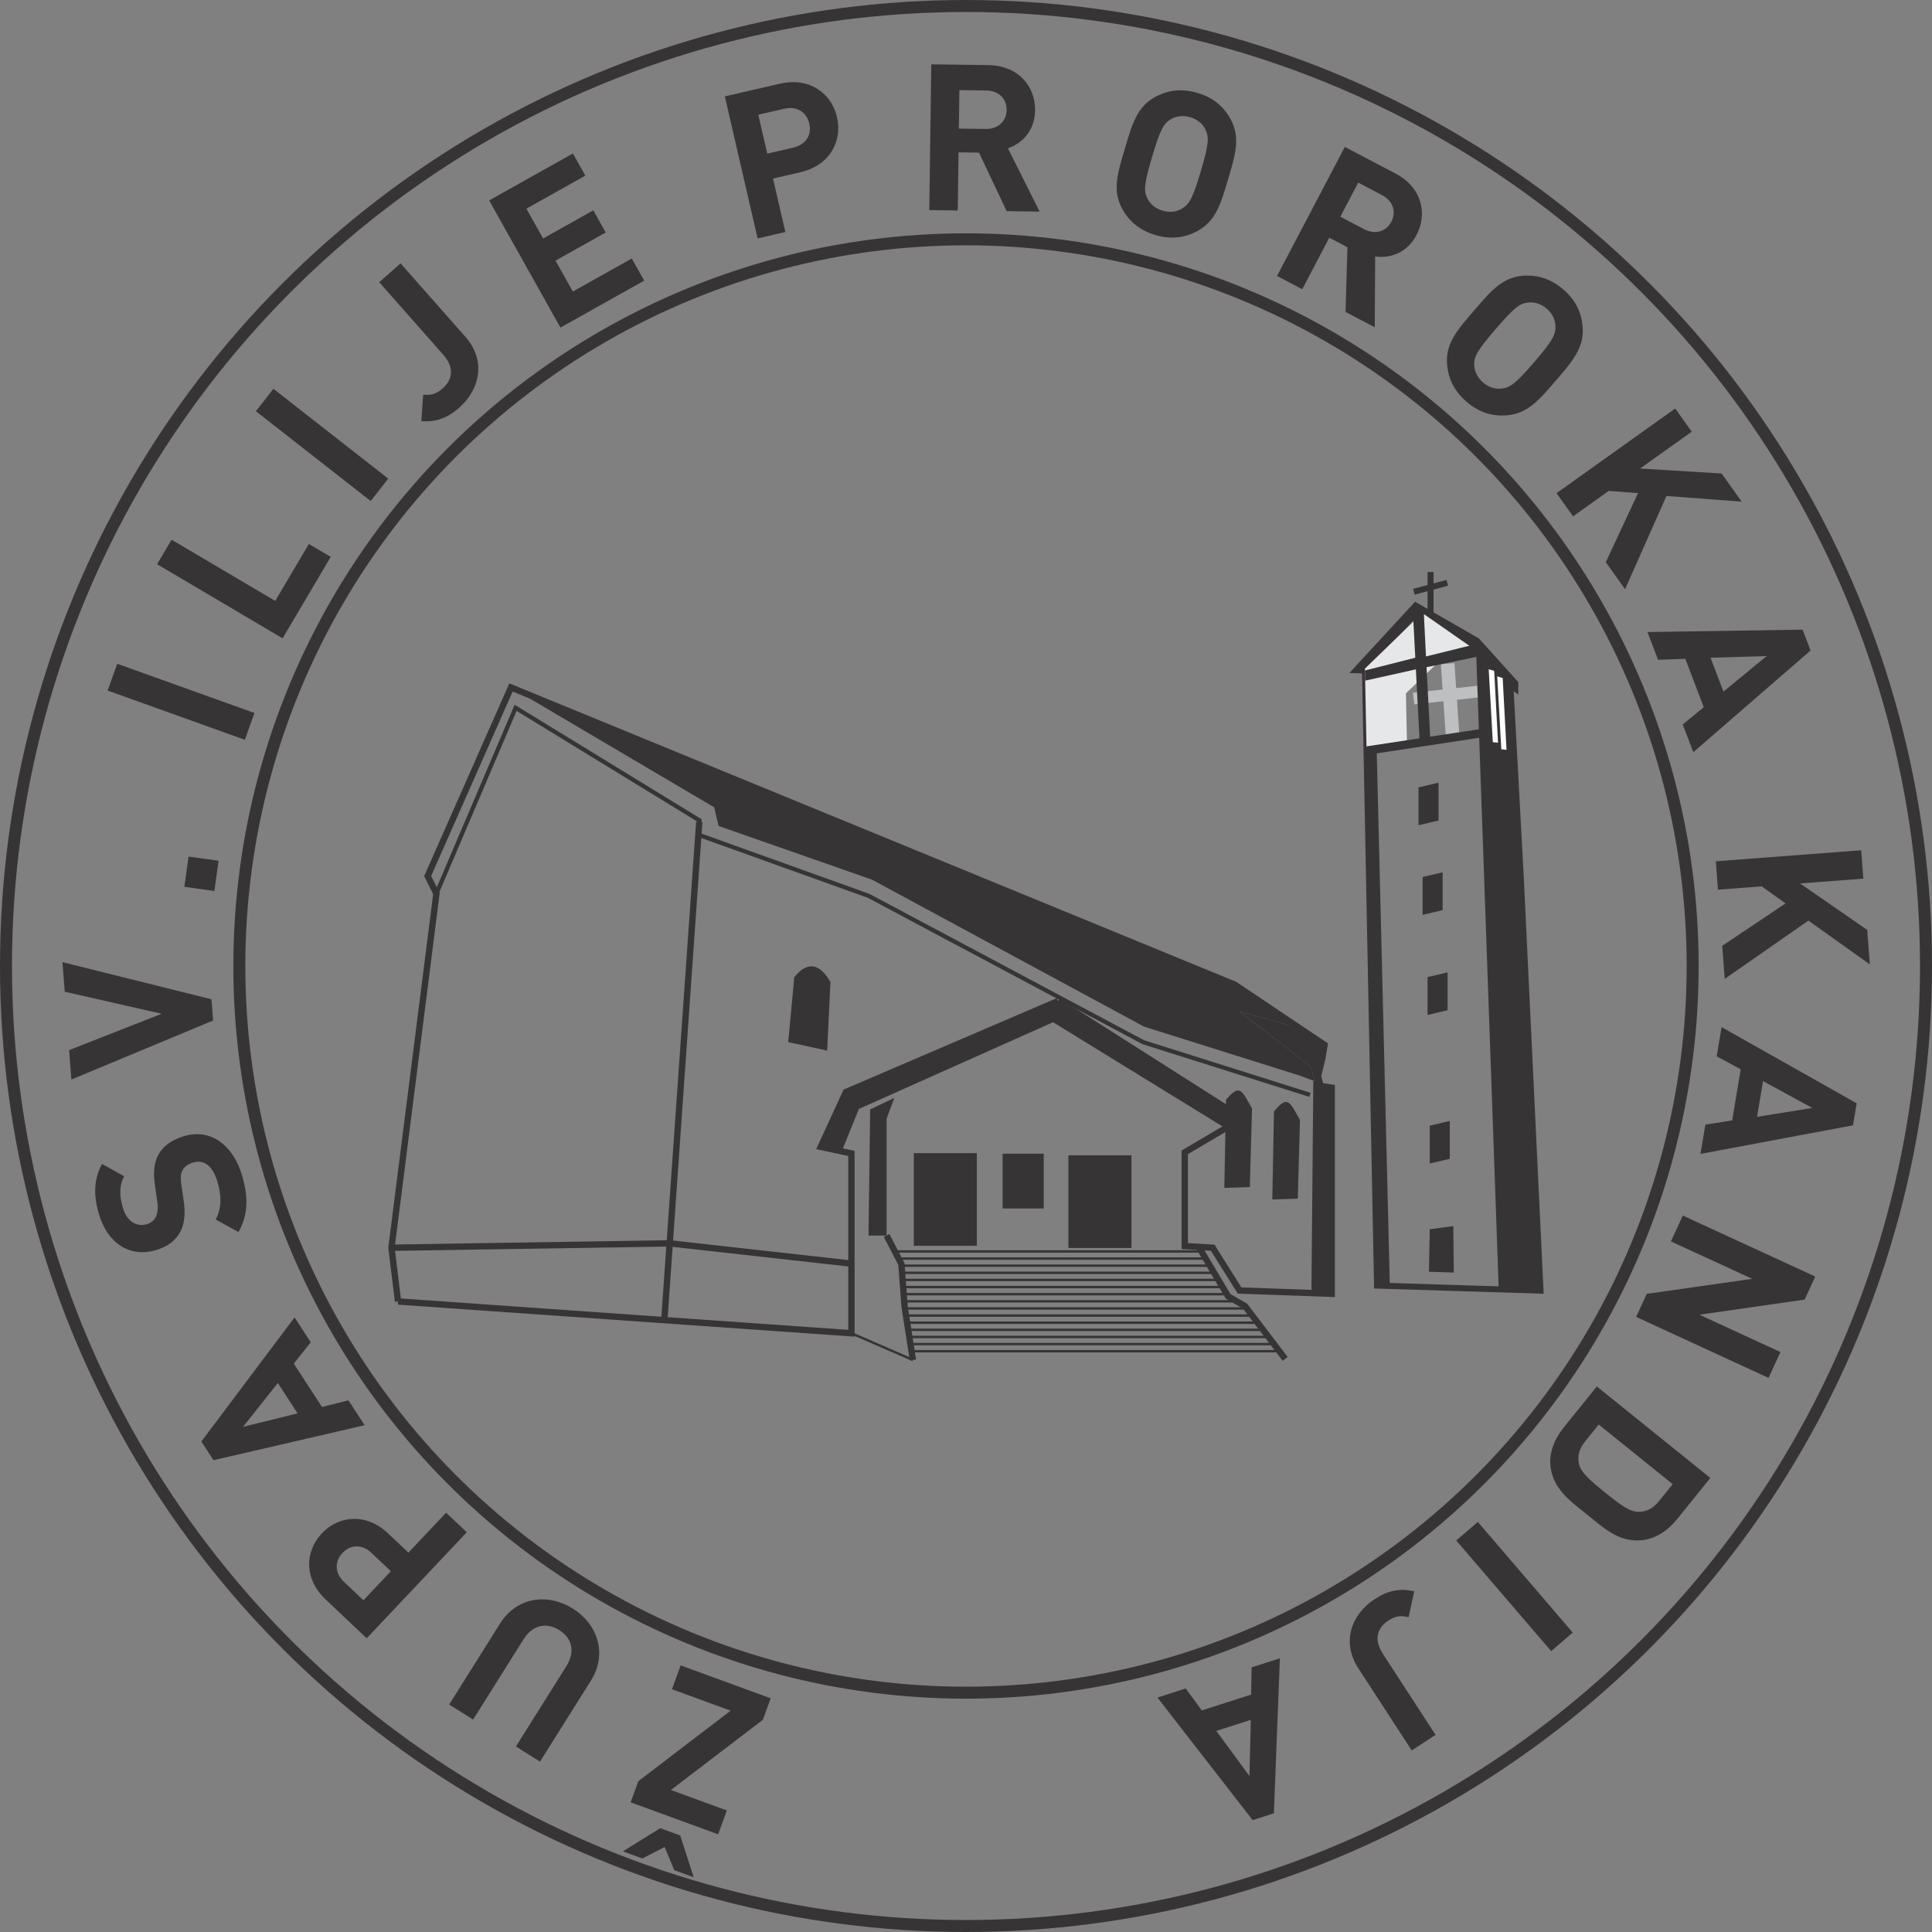 <?xml version="1.0" encoding="UTF-8"?>
<!DOCTYPE svg PUBLIC "-//W3C//DTD SVG 1.1//EN" "http://www.w3.org/Graphics/SVG/1.1/DTD/svg11.dtd">
<!-- Creator: CorelDRAW 2020 (64-Bit) -->
<svg xmlns="http://www.w3.org/2000/svg" xml:space="preserve" width="161.231mm" height="161.231mm" version="1.1" style="shape-rendering:geometricPrecision; text-rendering:geometricPrecision; image-rendering:optimizeQuality; fill-rule:evenodd; clip-rule:evenodd"
viewBox="0 0 16108.87 16108.87"
 xmlns:xlink="http://www.w3.org/1999/xlink"
 xmlns:xodm="http://www.corel.com/coreldraw/odm/2003">
 <rect x="0" y="0" width="16108.87" height="16108.87" fill="#808080" stroke="none"/>
 <defs>
  <style type="text/css">
   <![CDATA[
    .str5 {stroke:#373435;stroke-width:99.91;stroke-miterlimit:22.926}
    .str0 {stroke:#373435;stroke-width:49.96;stroke-miterlimit:22.926}
    .str2 {stroke:#373435;stroke-width:70.5;stroke-miterlimit:22.926}
    .str3 {stroke:#373435;stroke-width:52.87;stroke-miterlimit:22.926}
    .str4 {stroke:#373435;stroke-width:35.25;stroke-miterlimit:22.926}
    .str1 {stroke:#373435;stroke-width:19.98;stroke-miterlimit:22.926}
    .fil0 {fill:none}
    .fil2 {fill:#FEFEFE}
    .fil4 {fill:#E6E7E8}
    .fil5 {fill:#BDBFC1}
    .fil3 {fill:#373435}
    .fil1 {fill:#373435}
    .fil6 {fill:#373435;fill-rule:nonzero}
   ]]>
  </style>
 </defs>
 <g id="Layer_x0020_1">
  <g id="_1923421405872">
   <g>
    <g>
     <polygon class="fil0 str0" points="12844.77,10761.35 11481.47,10719.05 11380.89,5590.39 11306.63,5588.09 11803.73,5048.71 12314.54,5342.4 12634.51,5696.65 12634.51,5742.37 12593.36,5712.66 12680.21,7314.8 "/>
     <line class="fil0 str1" x1="12506.27" y1="10750.85" x2="12314.54" y2= "5342.4" />
     <line class="fil0 str1" x1="11468.9" y1="6258.9" x2="11578.4" y2= "10722.07" />
     <line class="fil0 str0" x1="11927.92" y1="5120.14" x2="11927.92" y2= "4769.47" />
     <line class="fil0 str0" x1="11788.84" y1="4934.03" x2="12067.18" y2= "4859.45" />
     <polygon class="fil1" points="12314.54,5342.4 12506.27,10750.85 12844.77,10761.35 12680.21,7314.8 12593.36,5712.66 12634.51,5742.37 12634.51,5696.65 "/>
     <polygon class="fil2" points="12458.49,5593.83 12412.77,5580.11 12447.06,6188.06 12490.48,6192.63 "/>
     <polygon class="fil2" points="12529.34,5653.25 12483.63,5639.53 12517.91,6247.47 12561.34,6252.05 "/>
     <line class="fil0 str1" x1="11468.9" y1="6258.9" x2="11394.03" y2= "6258.9" />
     <polygon class="fil3" points="11468.9,6258.9 11394,6258.9 11481.47,10719.05 11578.4,10722.07 "/>
     <polygon class="fil3" points="11306.63,5588.09 11380.89,5590.39 11783.1,5176.75 11874.52,5137.9 12308.76,5424.72 12304.91,5336.88 11803.73,5048.71 "/>
     <polygon class="fil4" points="11394,6242.9 11731.6,6210.71 11722.45,5781.04 11985.39,5528.44 12308.76,5424.72 11874.52,5121.89 11828.81,5141.33 11380.89,5574.39 "/>
     <polygon class="fil5" points="11792.27,5872.96 11780.28,5776.06 12028.23,5749.41 12013.66,5538.05 12127.01,5528.88 12141.38,5737.27 12315.96,5718.03 12321.63,5814.93 12148.1,5834.71 12169.38,6143.53 12056.03,6152.72 12034.95,5846.88 "/>
     <polygon class="fil3" points="11926.45,6176.46 11837.95,6200.37 11805.56,5581.04 11382.55,5675.14 11380.89,5590.39 11800.5,5484.28 11783.09,5151.43 11871.68,5112.35 11889.69,5473.5 12276.77,5377.87 12357.98,5467.28 11894.37,5563.01 "/>
     <line class="fil0 str2" x1="11394" y1="6258.9" x2="12341.9" y2= "6114.48" />
     <rect class="fil3" transform="matrix(0.692 -0.162 -0 0.692 11827.5 6564.99)" width="241.22" height="456.01"/>
     <rect class="fil3" transform="matrix(0.692 -0.162 -0 0.692 11861.8 7312.35)" width="241.22" height="456.01"/>
     <rect class="fil3" transform="matrix(0.692 -0.162 -0 0.692 11902.9 8146.84)" width="241.22" height="456.01"/>
     <rect class="fil3" transform="matrix(0.692 -0.162 -0 0.692 11921.2 9385.59)" width="241.22" height="456.01"/>
     <polygon class="fil3" points="11921,10249.56 12117.78,10222.94 12121.22,10610.33 11914.38,10603.76 "/>
    </g>
    <polyline class="fil0 str3" points="3318.95,10851.49 3264.1,10403.53 3638.93,7450.67 3565.79,7304.39 4260.58,5731.97 10294.31,8209.45 11043.95,8712.26 11025.66,8821.97 10989.11,8975.1 11011.94,9055.1 11103.36,9068.81 11103.36,10787.51 10335.44,10760.08 10111.46,10403.55 9878.33,10389.83 9878.33,9608.19 10358.29,9324.78 8821.01,8346.91 "/>
    <polyline class="fil0 str3" points="8821.01,8346.91 7053.45,9105.39 6843.18,9562.48 7099.16,9617.33 7099.16,11116.63 3318.95,10851.49 "/>
    <polyline class="fil0 str3" points="3264.1,10403.53 5583.97,10366.91 7099.16,10536.1 "/>
    <polygon class="fil1" points="4260.58,5731.97 5954.97,6731.39 5991.55,6886.8 7271.43,7334.76 9538.64,8559.79 10845.95,8971.19 10960.24,9014.62 10932.81,8895.77 10331.72,8431.81 10834.29,8571.64 10294.31,8209.45 4260.58,5731.97 5954.97,6731.39 "/>
    <polyline class="fil0 str1" points="7007.89,9597.78 7153.72,9238.65 8781,8511.85 10227.93,9401.75 "/>
    <polygon class="fil3" points="7007.89,9597.78 7153.72,9238.65 8781,8511.85 10227.93,9401.75 10358.29,9324.78 8821.01,8346.91 7053.45,9105.39 6843.18,9562.48 "/>
    <line class="fil0 str3" x1="5830.45" y1="6852.57" x2="5539.06" y2= "11007.2" />
    <polyline class="fil0 str4" points="3638.93,7450.67 4299.19,5901.81 5832.85,6841.02 5822.94,6959.79 7242.92,7469.68 9533,8690.14 10922.59,9128.97 "/>
    <path class="fil1" d="M6896.77 8759.87l-324.55 -70.85 50.29 -541.67c115.71,-140.87 215.84,-109.13 301.68,41.14l-27.42 571.37z"/>
    <path class="fil3" d="M10820.86 9994.11l-212.44 6.79 13.71 -733.65c115.71,-140.88 131.27,-79.43 217.12,70.85l-18.38 656.01z"/>
    <path class="fil3" d="M10420.89 9898.13l-212.44 6.78 13.71 -733.65c115.71,-140.88 131.27,-79.43 217.12,70.85l-18.38 656.02z"/>
    <rect class="fil3" x="8908.19" y="9633" width="525.67" height="772.5"/>
    <rect class="fil3" x="7619.17" y="9614.72" width="525.67" height="772.5"/>
    <rect class="fil3" x="8359.67" y="9619.29" width="342.83" height="456.78"/>
    <polygon class="fil3" points="7456.5,9154.44 7255.36,9250.43 7241.66,10301.76 7392.49,10301.76 7392.49,9328.14 "/>
    <line class="fil0 str1" x1="10960.24" y1="9014.62" x2="10944.52" y2= "10781.84" />
    <polygon class="fil3" points="10960.24,9014.62 10944.52,10781.83 11103.36,10787.51 11103.36,9068.81 11011.94,9055.1 10989.11,8975.1 11025.66,8821.97 11043.95,8712.26 10834.29,8571.64 10331.72,8431.81 10932.81,8895.77 "/>
    <polyline class="fil0 str3" points="9994.89,10396.69 10240.23,10809.16 10381.08,10890.48 10715.62,11330.26 "/>
    <line class="fil0 str1" x1="7598.2" y1="11266.27" x2="10668.61" y2= "11266.27" />
    <line class="fil0 str1" x1="7598.2" y1="11206.84" x2="10639.73" y2= "11206.84" />
    <line class="fil0 str1" x1="7598.2" y1="11147.42" x2="10576.53" y2= "11147.42" />
    <line class="fil0 str1" x1="7573.52" y1="11087.99" x2="10531.33" y2= "11087.99" />
    <line class="fil0 str1" x1="7565" y1="11028.58" x2="10486.13" y2= "11028.58" />
    <line class="fil0 str1" x1="7553.48" y1="10969.15" x2="10440.92" y2= "10969.15" />
    <line class="fil0 str1" x1="7544.42" y1="10909.72" x2="10395.72" y2= "10909.72" />
    <line class="fil0 str1" x1="7538.99" y1="10850.3" x2="10311.48" y2= "10850.3" />
    <line class="fil0 str1" x1="7535.08" y1="10790.88" x2="10229.36" y2= "10790.88" />
    <line class="fil0 str1" x1="7530.43" y1="10731.46" x2="10194.01" y2= "10731.46" />
    <line class="fil0 str1" x1="7526.15" y1="10672.03" x2="10158.67" y2= "10672.03" />
    <line class="fil0 str1" x1="7538.77" y1="10612.61" x2="10123.33" y2= "10612.61" />
    <line class="fil0 str1" x1="7538.77" y1="10553.19" x2="10087.98" y2= "10553.19" />
    <line class="fil0 str1" x1="7491.86" y1="10493.76" x2="10058.9" y2= "10493.76" />
    <line class="fil0 str1" x1="7462.26" y1="10434.34" x2="10017.28" y2= "10434.34" />
    <polyline class="fil0 str3" points="7392.49,10301.76 7515.92,10539.47 7542.5,10895.04 7611.93,11339.41 "/>
    <line class="fil0 str1" x1="7611.93" y1="11339.41" x2="7099.16" y2= "11116.63" />
   </g>
   <circle class="fil0 str5" cx="8054.44" cy="8054.44" r="6058.9"/>
   <circle class="fil0 str5" cx="8054.44" cy="8054.44" r="8004.48"/>
   <path class="fil6" d="M5675.57 13885.92l-72.7 198.83 489.04 178.8 -769.25 587.61 -64.49 176.36 729.54 266.73 72.69 -198.81 -466.58 -170.59 766.48 -585.01 65.65 -179.56 -750.39 -274.37zm-481.55 1550.77l161.94 59.21 185.85 -95.66 80.31 192.97 161.95 59.22 -112.57 -348.35 -166.75 -60.98 -310.72 193.59zm-1023.75 -1900.87l-425.05 676.51 199.48 125.34 420.51 -669.29c74.48,-118.54 189.81,-144.85 298.23,-76.73 108.42,68.11 133.3,182.54 58.82,301.07l-420.51 669.28 200.94 126.25 425.05 -676.51c137.14,-218.29 59.38,-466.74 -151.68,-599.34 -211.04,-132.61 -468.66,-94.86 -605.79,123.42zm-1486.74 -750.67c-141.79,150.21 -150.92,378.72 31.58,550.99l342.63 323.45 834.4 -883.87 -172.56 -162.91 -314.07 332.69 -170.08 -160.54c-182.48,-172.28 -410.09,-150.02 -551.9,0.18zm172.57 162.91c67.98,-72.01 163.34,-73.54 241.55,0.29l161.38 152.35 -228.53 242.08 -161.38 -152.35c-78.22,-73.83 -80.99,-170.37 -13.02,-242.37zm-400.1 -1963.61l-777.24 1034.6 101.41 156.01 1260.11 -291.69 -134.9 -207.56 -220.36 55.69 -235.4 -362.16 141.29 -177.33 -134.9 -207.57zm-139.43 546.72l164.68 253.37 -454.48 112.14 289.79 -365.51zm-778.18 -2059.15c-103.26,30.11 -180.35,82.82 -221.19,162.31 -31.56,62.54 -41.47,138.34 -25.17,249.18l20.48 143.39c7.29,49.45 0.26,92.4 -14.35,121.55 -15.79,31.27 -44.06,50.19 -73.56,58.8 -80.31,23.41 -164.7,-16.01 -200.06,-137.29 -22.46,-77.03 -38.43,-168.4 10.54,-262.7l-184.64 -102.66c-67.55,128.17 -72.96,256 -26.13,416.62 73.58,252.4 264.37,363.93 472.51,303.24 98.33,-28.67 165.6,-78.52 205.09,-150.48 35.51,-67.26 45.15,-150.1 30.75,-254.37l-21.42 -146.69c-7.58,-56.47 -3.75,-86.04 10.86,-115.2 15.78,-31.27 46.85,-52.78 87.82,-64.72 93.43,-27.24 165.25,30.06 204.43,164.45 31.54,108.17 36.11,215.31 -16.14,310.57l190.51 104.51c82.92,-148.66 81.43,-294.04 29.81,-471.04 -71.19,-244.21 -253.98,-395.41 -480.16,-329.48zm-1017.49 -1449.83l18.72 246.84 808.33 183.54 -771.42 303.32 18.59 245.12 1181.69 -491.94 -13.42 -177.04 -1242.5 -309.84zm1301.63 -845.27l-250.26 -34.7 -34.94 251.97 250.27 34.7 34.93 -251.97zm299.11 -1232.1l-1144.16 -410.34 -80.11 223.36 1144.16 410.35 80.11 -223.37zm635.92 -1301.52l-182.27 -107.65 -280.43 474.78 -864.32 -510.51 -120.68 204.33 1046.58 618.16 401.12 -679.11zm479.59 -652.48l-957.27 -749.06 -146.24 186.88 957.27 749.07 146.24 -186.89zm642.87 -1183.04l-540.03 -611.78 -177.89 157.03 533.24 604.12c92.64,104.94 81.51,205.85 -5.53,282.67 -58.87,51.97 -106.23,55.07 -161.66,51.62l-14.93 220.41c127.71,7.95 218.14,-26.33 316.69,-113.31 168.94,-149.13 227.48,-389.81 50.11,-590.76zm1491.37 -467.89l-103.53 -184.66 -491.41 275.5 -144.43 -257.61 418.45 -234.59 -103.53 -184.66 -418.44 234.59 -139.42 -248.69 491.41 -275.5 -103.52 -184.65 -698.4 391.54 594.41 1060.25 698.4 -391.53zm1607.6 -1363.09c-46.47,-201.27 -231.63,-335.49 -476.15,-279.05l-459.11 105.97 273.36 1184.37 231.23 -53.36 -102.9 -445.81 227.89 -52.59c244.54,-56.44 352.14,-258.24 305.69,-459.52zm-231.24 53.36c22.27,96.49 -29.28,176.72 -134.09,200.91l-216.24 49.91 -74.87 -324.37 216.25 -49.91c104.8,-24.19 186.69,27 208.96,123.46zm1920.66 734.24l-264.21 -527.79c118.37,-41.05 223.96,-145.46 226.31,-316.15 2.8,-203.14 -141.68,-374.16 -389.21,-377.57l-476.27 -6.55 -16.72 1215.41 237.27 3.27 6.68 -484.8 170.7 2.35 230.61 488.06 274.83 3.79zm-275.18 -847.22c-1.29,93.89 -70.48,159.53 -174.62,158.09l-223.61 -3.08 4.41 -320.93 223.62 3.08c104.13,1.44 171.5,68.96 170.2,162.84zm1846.63 577.91c59.8,-201.29 104.7,-346.45 21.88,-499.29 -57.52,-106.13 -143.72,-181.6 -276.3,-220.98 -132.55,-39.38 -247.63,-23.7 -353.76,33.81 -152.84,82.83 -192.83,229.45 -252.63,430.74 -59.8,201.28 -106.36,345.96 -23.52,498.79 57.51,106.15 145.36,182.11 277.91,221.48 132.56,39.39 245.99,23.22 352.14,-34.3 152.82,-82.82 194.47,-228.97 254.27,-430.25zm-227.48 -67.57c-66.6,224.2 -95.75,274.31 -154.51,310.28 -43.91,27.93 -101.93,37.39 -164.12,18.91 -62.19,-18.47 -107.26,-58.57 -128.82,-105.94 -29.59,-62.22 -25.01,-119.63 41.6,-343.84 66.6,-224.19 94.11,-274.79 152.87,-310.77 43.91,-27.92 103.58,-36.91 165.76,-18.43 62.19,18.47 105.63,58.1 127.17,105.46 29.6,62.22 26.65,120.11 -39.95,344.33zm1450.28 1301.4l3.38 -590.22c124.13,16.97 265.55,-28.3 344.92,-179.44 94.46,-179.87 43.05,-397.76 -176.11,-512.87l-421.68 -221.45 -565.17 1076.14 210.09 110.33 225.43 -429.25 151.14 79.38 -15.34 539.58 243.33 127.8zm138.21 -879.99c-43.66,83.12 -135.07,110.32 -227.27,61.9l-198 -103.98 149.24 -284.16 197.99 103.99c92.2,48.42 121.69,139.12 78.04,222.25zm1370.78 1325.78c137.04,-159.11 237.48,-273.12 224.56,-446.47 -8.97,-120.38 -56.68,-224.56 -161.47,-314.8 -104.77,-90.25 -216.16,-123.1 -336.54,-114.14 -173.36,12.92 -269.91,130.27 -406.95,289.38 -137.04,159.11 -238.79,272.01 -225.86,445.36 8.96,120.38 57.97,225.67 162.75,315.91 104.79,90.25 214.89,121.99 335.25,113.02 173.36,-12.93 271.22,-129.17 408.26,-288.27zm-179.8 -154.86c-152.64,177.21 -199.75,210.99 -268.09,219.72 -51.49,7.47 -108.3,-7.67 -157.46,-50.01 -49.16,-42.34 -73.84,-97.39 -74.08,-149.43 -1.5,-68.88 26.2,-119.37 178.83,-296.58 152.64,-177.21 198.46,-212.1 266.8,-220.83 51.49,-7.46 109.6,8.78 158.76,51.11 49.16,42.33 72.55,96.28 72.79,148.31 1.5,68.89 -24.92,120.5 -177.54,297.71zm757.84 1892.69l345.25 -777.02 627.3 47.31 -167.59 -234.83 -679.69 -41.38 430.77 -307.42 -137.84 -193.17 -989.41 706.09 137.86 193.16 297.38 -212.21 244.08 18.74 -268.76 575.61 160.66 225.13zm569.09 1359.26l977.49 -847.95 -66.33 -173.88 -1293.28 20.12 88.23 231.28 227.14 -8.07 153.95 403.55 -175.42 143.66 88.22 231.29zm251.3 -505.15l-107.7 -282.34 467.9 -14.03 -360.19 296.37zm10.7 2395.23l697.63 -486.07 512.21 365.21 -21.81 -287.69 -560.11 -387.26 527.71 -40.01 -17.95 -236.62 -1212.03 91.9 17.93 236.63 364.3 -27.62 199.12 142.39 -527.91 353.35 20.91 275.79zm-202.32 1459.45l1271.87 -238.49 30.52 -183.57 -1126.53 -635.53 -40.6 244.17 200.15 107.69 -70.84 426.08 -223.96 35.44 -40.6 244.19zm471.94 -309.19l49.57 -298.09 410.99 224.1 -460.55 73.98zm-1008.32 1668.11l1103.97 508.64 99.3 -215.53 -676.02 -311.46 877.48 -125.78 88.58 -192.27 -1103.97 -508.64 -99.31 215.53 677.59 312.18 -879.04 125.06 -88.58 192.27zm-404.72 1651.73c142.2,114.64 263.9,230.27 455.94,209.66 112.82,-12.11 212.51,-78.66 291.81,-177.01l275.36 -341.58 -946.3 -762.87 -275.37 341.57c-79.29,98.36 -123.16,209.91 -111.06,322.72 20.62,192.05 167.41,292.85 309.63,407.5zm148.94 -184.76c-143.54,-115.72 -207.05,-175.66 -221.71,-244.51 -12.83,-62.97 1.52,-121.56 52.95,-185.37l112.5 -139.56 616.69 497.16 -112.5 139.55c-51.43,63.8 -105.65,90.25 -169.91,91.09 -70.4,0.27 -134.48,-42.64 -278.02,-158.36zm-1244.2 397.1l791.41 922.57 180.11 -154.51 -791.41 -922.56 -180.11 154.5zm-816.06 1066.29l444.73 684.2 198.94 -129.33 -439.13 -675.61c-76.29,-117.38 -50.52,-215.57 46.82,-278.82 65.84,-42.8 113.14,-38.95 167.47,-27.43l47.01 -215.85c-125.16,-26.55 -219.64,-5.86 -329.85,65.77 -188.94,122.8 -282.06,352.33 -135.99,577.06zm-1675.33 243.34l793.61 1022.1 177.21 -56.77 50.17 -1292.48 -235.73 75.54 -4.27 227.24 -411.33 131.8 -133.92 -182.97 -235.74 75.53zm490.76 278.36l287.78 -92.2 -11.41 467.97 -276.37 -375.77z"/>
  </g>
 </g>
</svg>
